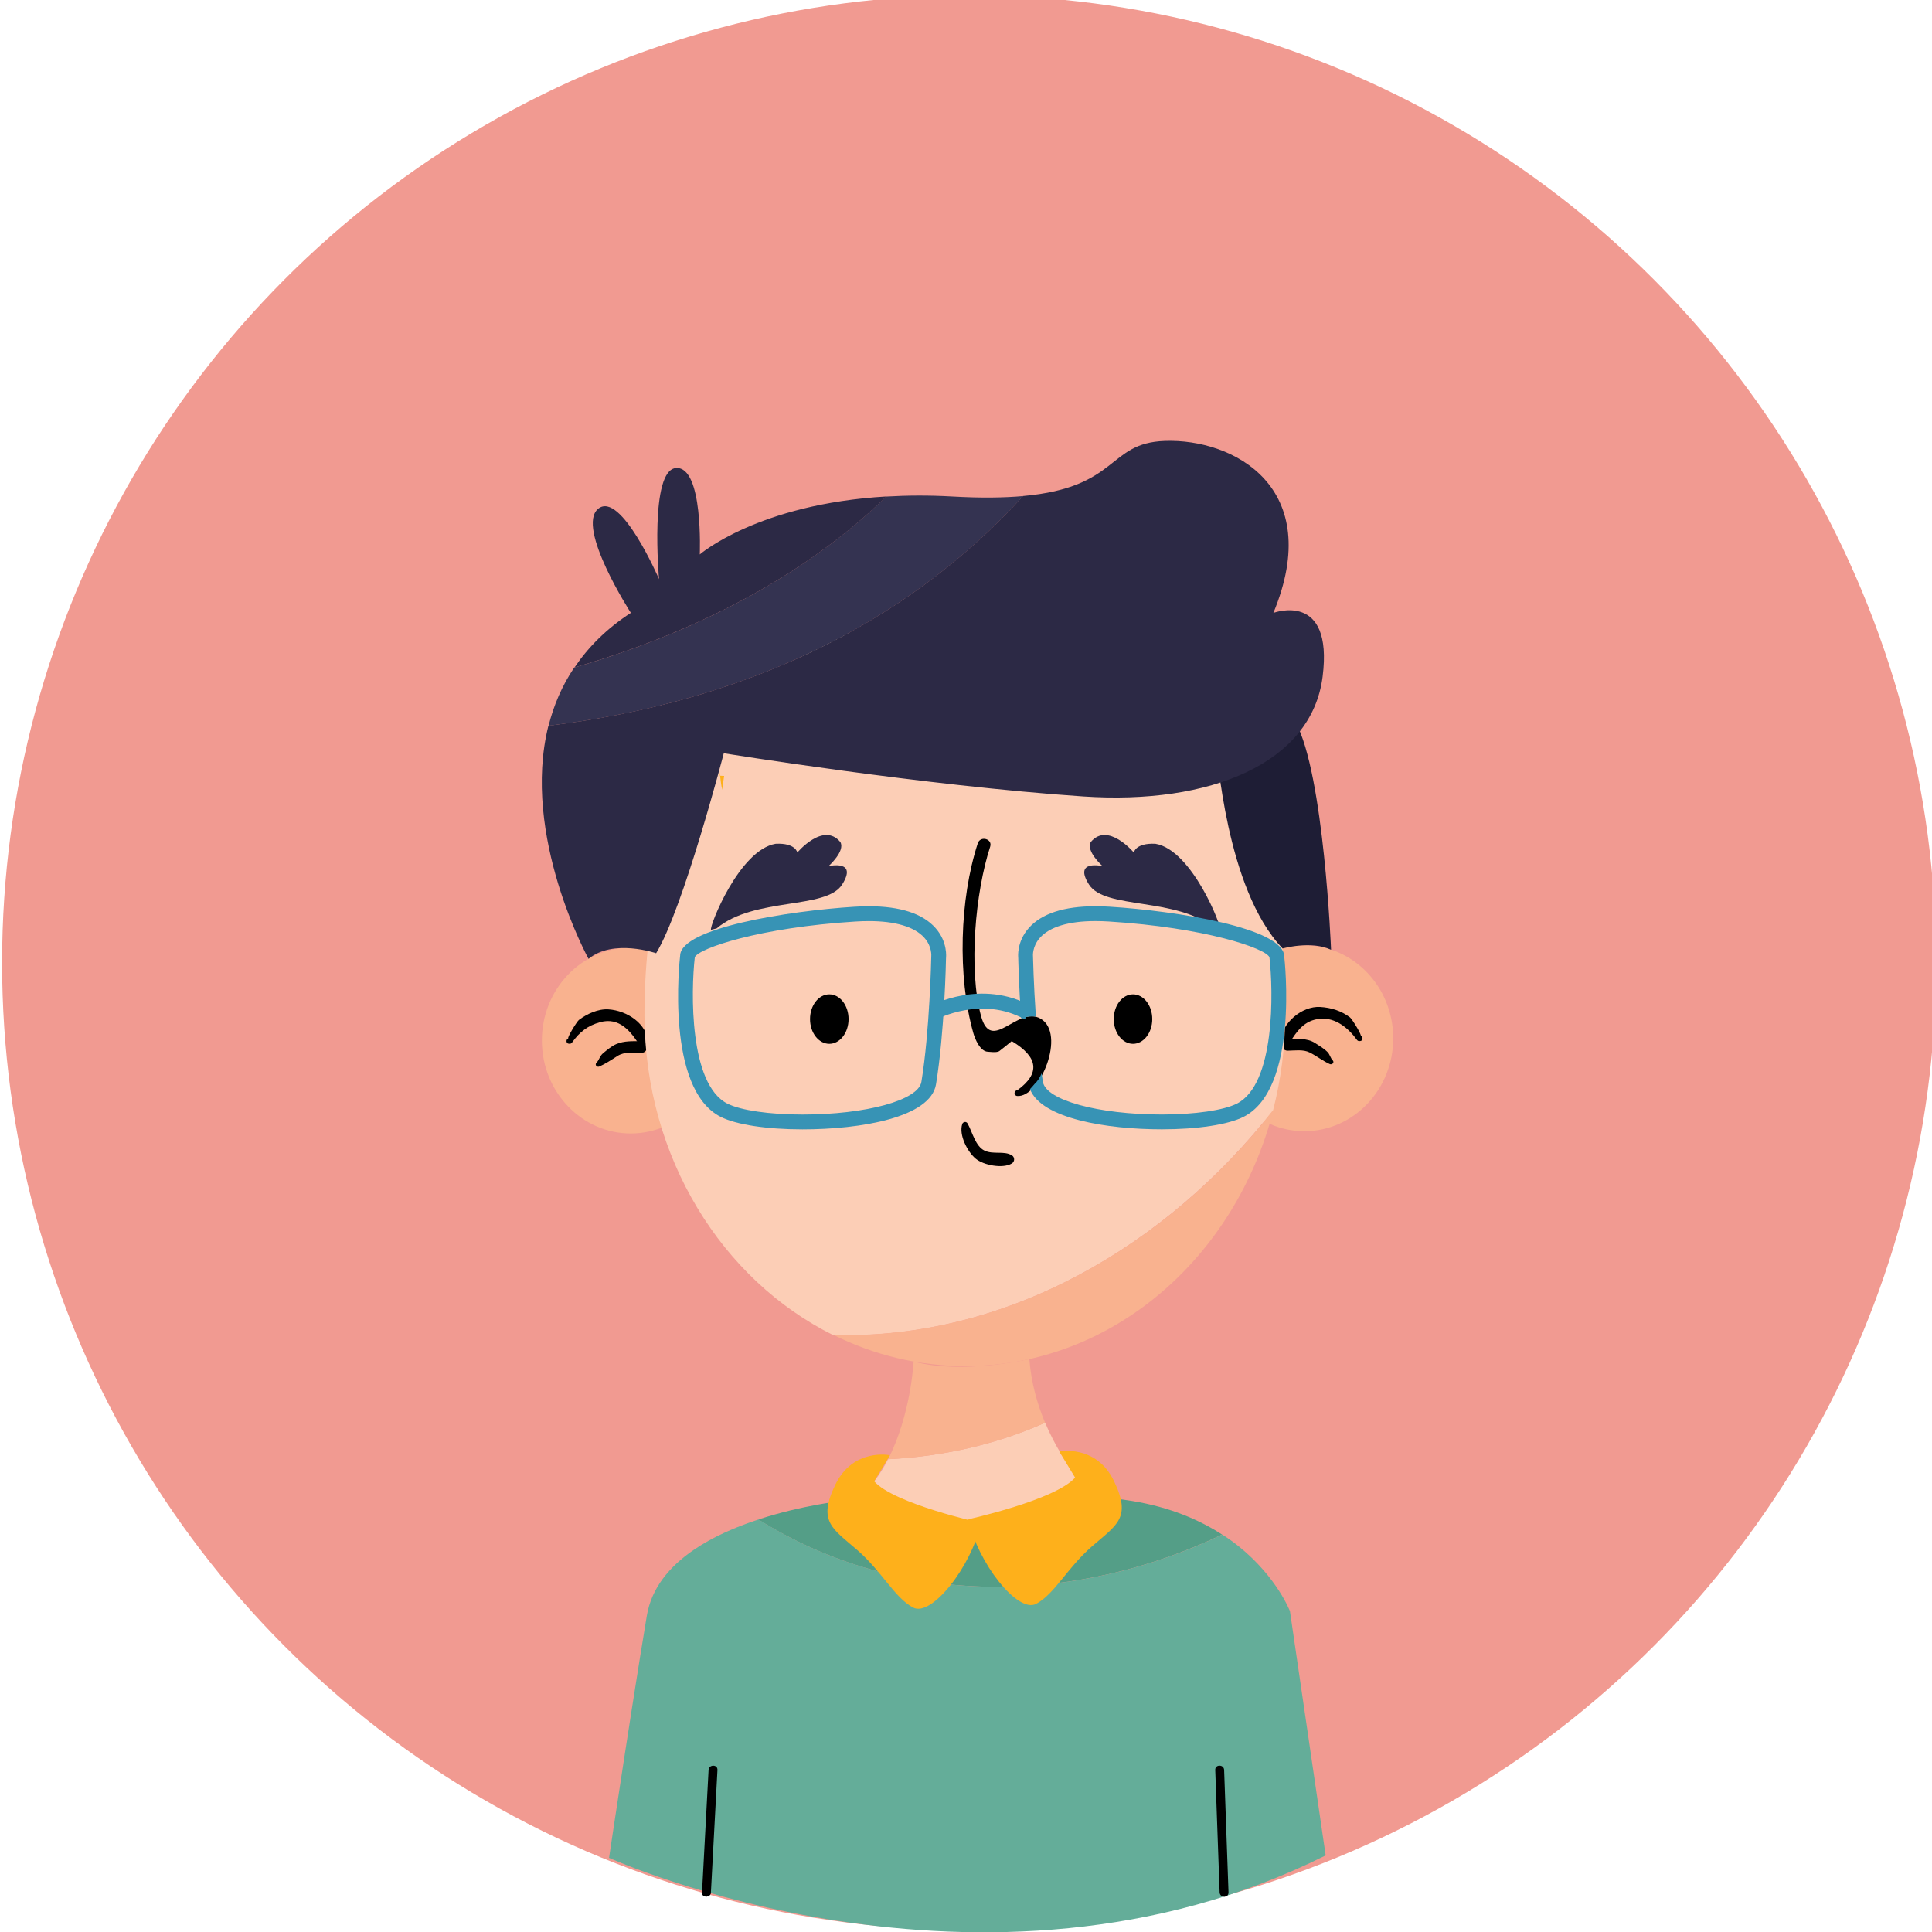 <?xml version="1.0" encoding="UTF-8" standalone="no"?>
<!-- Created with Inkscape (http://www.inkscape.org/) -->

<svg
   xmlns:dc="http://purl.org/dc/elements/1.1/"
   xmlns:cc="http://creativecommons.org/ns#"
   xmlns:rdf="http://www.w3.org/1999/02/22-rdf-syntax-ns#"
   xmlns:svg="http://www.w3.org/2000/svg"
   xmlns="http://www.w3.org/2000/svg"
   xmlns:xlink="http://www.w3.org/1999/xlink"
   xmlns:sodipodi="http://sodipodi.sourceforge.net/DTD/sodipodi-0.dtd"
   xmlns:inkscape="http://www.inkscape.org/namespaces/inkscape"
   width="174"
   height="174"
   viewBox="0 0 46.037 46.038"
   version="1.1"
   id="svg17389"
   inkscape:version="0.92.0 r15299"
   sodipodi:docname="avatar_cli_5.svg">
  <defs
     id="defs17383">
    <clipPath
       id="SVGID_2_">
      <use
         xlink:href="#SVGID_1_"
         style="overflow:visible"
         id="use16139"
         x="0"
         y="0"
         width="100%"
         height="100%" />
    </clipPath>
    <clipPath
       id="SVGID_2_-3">
      <use
         height="100%"
         width="100%"
         y="0"
         x="0"
         xlink:href="#SVGID_1_"
         style="overflow:visible"
         id="use16139-9" />
    </clipPath>
    <clipPath
       id="clipPath17634">
      <use
         height="100%"
         width="100%"
         y="0"
         x="0"
         xlink:href="#SVGID_1_"
         style="overflow:visible"
         id="use17632" />
    </clipPath>
    <radialGradient
       id="SVGID_3_"
       cx="75.133"
       cy="77.206"
       r="2.615"
       gradientUnits="userSpaceOnUse">
      <stop
         offset="0"
         style="stop-color:#2E4962"
         id="stop16170" />
      <stop
         offset="0.018"
         style="stop-color:#314E68"
         id="stop16172" />
      <stop
         offset="0.106"
         style="stop-color:#3C627D"
         id="stop16174" />
      <stop
         offset="0.209"
         style="stop-color:#44728E"
         id="stop16176" />
      <stop
         offset="0.336"
         style="stop-color:#4A7D9A"
         id="stop16178" />
      <stop
         offset="0.514"
         style="stop-color:#4D83A1"
         id="stop16180" />
      <stop
         offset="1"
         style="stop-color:#4E85A3"
         id="stop16182" />
    </radialGradient>
    <radialGradient
       id="SVGID_4_"
       cx="456.709"
       cy="77.206"
       r="2.615"
       gradientTransform="matrix(-1,0,0,1,557.39,0)"
       gradientUnits="userSpaceOnUse">
      <stop
         offset="0"
         style="stop-color:#2E4962"
         id="stop16199" />
      <stop
         offset="0.018"
         style="stop-color:#314E68"
         id="stop16201" />
      <stop
         offset="0.106"
         style="stop-color:#3C627D"
         id="stop16203" />
      <stop
         offset="0.209"
         style="stop-color:#44728E"
         id="stop16205" />
      <stop
         offset="0.336"
         style="stop-color:#4A7D9A"
         id="stop16207" />
      <stop
         offset="0.514"
         style="stop-color:#4D83A1"
         id="stop16209" />
      <stop
         offset="1"
         style="stop-color:#4E85A3"
         id="stop16211" />
    </radialGradient>
    <ellipse
       id="SVGID_1_"
       cx="87"
       cy="87"
       rx="86.957"
       ry="87" />
    <clipPath
       id="SVGID_2_-7">
      <use
         xlink:href="#SVGID_1_"
         style="overflow:visible"
         id="use16139-4"
         x="0"
         y="0"
         width="100%"
         height="100%" />
    </clipPath>
  </defs>
  <sodipodi:namedview
     id="base"
     pagecolor="#ffffff"
     bordercolor="#666666"
     borderopacity="1.0"
     inkscape:pageopacity="0.0"
     inkscape:pageshadow="2"
     inkscape:zoom="0.7"
     inkscape:cx="376.90438"
     inkscape:cy="129.87384"
     inkscape:document-units="mm"
     inkscape:current-layer="layer1"
     showgrid="false"
     inkscape:window-width="732"
     inkscape:window-height="453"
     inkscape:window-x="273"
     inkscape:window-y="220"
     inkscape:window-maximized="0"
     units="px" />
  <g
     inkscape:label="Layer 1"
     inkscape:groupmode="layer"
     id="layer1"
     transform="translate(0,-250.962)">
    <ellipse
       style="fill:#f5994b"
       cx="87"
       cy="87"
       rx="86.957"
       ry="87"
       clip-path="url(#SVGID_2_)"
       id="ellipse16142"
       transform="matrix(0.265,0,0,0.265,52.161,-56.696)" />
    <ellipse
       style="fill:#f19a91;fill-opacity:1"
       cx="87"
       cy="87"
       rx="86.957"
       ry="87"
       clip-path="url(#SVGID_2_)"
       id="ellipse16142-4"
       transform="matrix(0.265,0,0,0.265,0.038,250.849)" />
    <g
       transform="matrix(0.353,0,0,-0.353,16.94,296.054)"
       id="g10888">
      <path
         inkscape:connector-curvature="0"
         id="path10890"
         style="fill:#000000;fill-opacity:1;fill-rule:nonzero;stroke:none"
         d="m 0,0 c 0.147,2.752 0.294,5.504 0.441,8.256 0.021,0.387 -0.579,0.385 -0.599,0 C -0.306,5.504 -0.453,2.752 -0.6,0 -0.621,-0.387 -0.021,-0.385 0,0" />
    </g>
    <g
       transform="matrix(0.353,0,0,-0.353,29.274,296.055)"
       id="g10892">
      <path
         inkscape:connector-curvature="0"
         id="path10894"
         style="fill:#000000;fill-opacity:1;fill-rule:nonzero;stroke:none"
         d="m 0,0 -0.296,8.262 c -0.014,0.384 -0.614,0.386 -0.6,0 L -0.6,0 C -0.586,-0.387 0.014,-0.387 0,0" />
    </g>
    <g
       transform="matrix(0.353,0,0,-0.353,26.077,286.634)"
       id="g10896">
      <path
         inkscape:connector-curvature="0"
         id="path10898"
         style="fill:#549e87;fill-opacity:1;fill-rule:nonzero;stroke:none"
         d="m 0,0 -16,-0.139 c 0,0 -1.079,-0.086 -2.641,-0.371 -1.161,-0.21 -2.591,-0.534 -4.045,-1.01 9.639,-6.025 21.433,-5.742 31.311,-1.017 C 7.095,-1.545 5.109,-0.688 2.561,-0.27 1.758,-0.139 0.918,-0.035 0,0" />
    </g>
    <g
       transform="matrix(0.353,0,0,-0.353,18.073,287.17)"
       id="g10900">
      <path
         inkscape:connector-curvature="0"
         id="path10902"
         style="fill:#64ad99;fill-opacity:1;fill-rule:nonzero;stroke:none"
         d="M 0,0 C -1.531,-0.501 -3.089,-1.172 -4.396,-2.07 -6,-3.174 -7.222,-4.617 -7.537,-6.5 c -0.149,-0.889 -0.308,-1.863 -0.471,-2.877 -0.351,-2.184 -0.721,-4.555 -1.05,-6.691 -0.577,-3.748 -1.028,-6.774 -1.028,-6.774 0,0 25.184,-11.414 48.375,0.164 l -1.088,7.446 -0.946,6.464 -0.376,2.577 c 0,0 -0.87,2.287 -3.449,4.371 -0.339,0.273 -0.717,0.541 -1.119,0.802 C 21.433,-5.742 9.639,-6.025 0,0" />
    </g>
    <g
       transform="matrix(0.353,0,0,-0.353,17.148,275.75)"
       id="g10904">
      <path
         inkscape:connector-curvature="0"
         id="path10906"
         style="fill:#f9b28f;fill-opacity:1;fill-rule:nonzero;stroke:none"
         d="m 0,0 c 0.012,-3.464 -2.665,-6.281 -5.979,-6.293 -3.313,-0.011 -6.009,2.789 -6.021,6.254 -0.012,3.463 2.666,6.281 5.979,6.293 C -2.707,6.265 -0.012,3.465 0,0" />
    </g>
    <g
       transform="matrix(0.353,0,0,-0.353,33.199,275.696)"
       id="g10908">
      <path
         inkscape:connector-curvature="0"
         id="path10910"
         style="fill:#f9b28f;fill-opacity:1;fill-rule:nonzero;stroke:none"
         d="m 0,0 c 0.012,-3.465 -2.666,-6.282 -5.979,-6.293 -3.314,-0.012 -6.009,2.787 -6.021,6.252 -0.012,3.465 2.666,6.282 5.979,6.293 C -2.707,6.264 -0.012,3.464 0,0" />
    </g>
    <g
       transform="matrix(0.353,0,0,-0.353,20.432,286.683)"
       id="g10912">
      <path
         inkscape:connector-curvature="0"
         id="path10914"
         style="fill:#fcceb6;fill-opacity:1;fill-rule:nonzero;stroke:none"
         d="M 0,0 C 0,0 2.092,-2.574 7.759,-2.557 13.426,-2.537 16,0.139 16,0.139 c 0,0 -2.02,1.892 -3.332,5.017 C 9.402,3.693 5.744,2.871 2.067,2.691 1.548,1.682 0.874,0.734 0,0" />
    </g>
    <g
       transform="matrix(0.353,0,0,-0.353,21.77,283.406)"
       id="g10916">
      <path
         inkscape:connector-curvature="0"
         id="path10918"
         style="fill:#f9b28f;fill-opacity:1;fill-rule:nonzero;stroke:none"
         d="M 0,0 C 0,0 -0.169,-3.573 -1.725,-6.598 1.952,-6.418 5.61,-5.596 8.876,-4.133 8.351,-2.882 7.936,-1.439 7.813,0.168 7.813,0.168 3.321,-0.895 0,0" />
    </g>
    <g
       transform="matrix(0.353,0,0,-0.353,13.544,275.831)"
       id="g10920">
      <path
         inkscape:connector-curvature="0"
         id="path10922"
         style="fill:#000000;fill-opacity:1;fill-rule:nonzero;stroke:none"
         d="M 0,0 0.04,-0.006 C 0.129,-0.02 0.194,0.004 0.248,0.079 0.753,0.784 1.292,1.215 2.145,1.45 3.44,1.806 4.218,0.829 4.82,-0.135 4.976,-0.384 5.421,-0.301 5.401,0.022 5.316,1.363 3.95,2.228 2.712,2.313 2.008,2.361 1.256,2.01 0.71,1.601 0.566,1.492 -0.146,0.322 0,0.344 -0.171,0.318 -0.171,0.026 0,0" />
    </g>
    <g
       transform="matrix(0.353,0,0,-0.353,14.282,276.376)"
       id="g10924">
      <path
         inkscape:connector-curvature="0"
         id="path10926"
         style="fill:#000000;fill-opacity:1;fill-rule:nonzero;stroke:none"
         d="M 0,0 C 0.42,0.189 0.826,0.456 1.213,0.706 1.698,1.018 2.28,0.924 2.832,0.922 3.339,0.92 3.339,1.711 2.832,1.709 2.25,1.707 1.683,1.745 1.139,1.513 0.823,1.378 0.52,1.118 0.255,0.901 0.021,0.708 -0.002,0.452 -0.196,0.254 -0.332,0.115 -0.161,-0.073 0,0" />
    </g>
    <g
       transform="matrix(0.353,0,0,-0.353,32.421,275.646)"
       id="g10928">
      <path
         inkscape:connector-curvature="0"
         id="path10930"
         style="fill:#000000;fill-opacity:1;fill-rule:nonzero;stroke:none"
         d="M 0,0 C 0.139,-0.021 -0.57,1.142 -0.718,1.251 -1.324,1.7 -1.978,1.904 -2.724,1.951 -3.955,2.029 -5.332,0.86 -5.4,-0.355 c -0.018,-0.322 0.426,-0.41 0.581,-0.158 0.514,0.838 1.025,1.578 2.095,1.669 1.046,0.089 1.906,-0.639 2.475,-1.421 0.054,-0.074 0.119,-0.098 0.208,-0.085 0.014,0.002 0.027,0.004 0.041,0.006 0.171,0.026 0.171,0.318 0,0.344" />
    </g>
    <g
       transform="matrix(0.353,0,0,-0.353,31.756,276.228)"
       id="g10932">
      <path
         inkscape:connector-curvature="0"
         id="path10934"
         style="fill:#000000;fill-opacity:1;fill-rule:nonzero;stroke:none"
         d="m 0,0 c -0.155,0.157 -0.186,0.393 -0.349,0.558 -0.237,0.241 -0.561,0.429 -0.842,0.61 -0.544,0.351 -1.227,0.27 -1.843,0.269 -0.508,-0.001 -0.508,-0.792 0,-0.788 0.477,0.005 1.033,0.1 1.471,-0.116 C -1.093,0.3 -0.675,-0.04 -0.196,-0.254 -0.035,-0.326 0.137,-0.139 0,0" />
    </g>
    <g
       transform="matrix(0.353,0,0,-0.353,16.94,296.054)"
       id="g10936">
      <path
         inkscape:connector-curvature="0"
         id="path10938"
         style="fill:#000000;fill-opacity:1;fill-rule:nonzero;stroke:none"
         d="m 0,0 c 0.147,2.752 0.294,5.504 0.441,8.256 0.021,0.387 -0.579,0.385 -0.599,0 C -0.306,5.504 -0.453,2.752 -0.6,0 -0.621,-0.387 -0.021,-0.385 0,0" />
    </g>
    <g
       transform="matrix(0.353,0,0,-0.353,29.274,296.055)"
       id="g10940">
      <path
         inkscape:connector-curvature="0"
         id="path10942"
         style="fill:#000000;fill-opacity:1;fill-rule:nonzero;stroke:none"
         d="m 0,0 -0.296,8.262 c -0.014,0.384 -0.614,0.386 -0.6,0 L -0.6,0 C -0.586,-0.387 0.014,-0.387 0,0" />
    </g>
    <g
       transform="matrix(0.353,0,0,-0.353,30.621,274.91)"
       id="g10944">
      <path
         inkscape:connector-curvature="0"
         id="path10946"
         style="fill:#fcceb6;fill-opacity:1;fill-rule:nonzero;stroke:none"
         d="M 0,0 C -0.156,12.951 -4.215,26.557 -21.709,26.486 -37.08,26.425 -42.988,13.092 -43.232,0.266 c -0.006,-0.327 -0.012,-0.654 -0.01,-0.979 0.032,-9.607 5.258,-17.859 12.743,-21.574 11.758,-0.311 22.524,6.056 29.694,15.187 0.533,2.079 0.82,4.268 0.813,6.533 C 0.007,-0.379 0.002,-0.189 0,0" />
    </g>
    <g
       transform="matrix(0.353,0,0,-0.353,19.862,282.773)"
       id="g10948">
      <path
         inkscape:connector-curvature="0"
         id="path10950"
         style="fill:#f9b28f;fill-opacity:1;fill-rule:nonzero;stroke:none"
         d="M 0,0 C 2.733,-1.357 5.767,-2.113 8.962,-2.104 18.842,-2.07 27.144,5.238 29.694,15.188 22.524,6.056 11.758,-0.311 0,0" />
    </g>
    <g
       transform="matrix(0.353,0,0,-0.353,20.22,275.246)"
       id="g10952">
      <path
         inkscape:connector-curvature="0"
         id="path10954"
         style="fill:#000000;fill-opacity:1;fill-rule:nonzero;stroke:none"
         d="m 0,0 c 0,-0.923 -0.582,-1.67 -1.3,-1.67 -0.719,0 -1.301,0.747 -1.301,1.67 0,0.923 0.582,1.67 1.301,1.67 C -0.582,1.67 0,0.923 0,0" />
    </g>
    <g
       transform="matrix(0.353,0,0,-0.353,27.457,275.246)"
       id="g10956">
      <path
         inkscape:connector-curvature="0"
         id="path10958"
         style="fill:#000000;fill-opacity:1;fill-rule:nonzero;stroke:none"
         d="m 0,0 c 0,-0.923 -0.582,-1.67 -1.3,-1.67 -0.718,0 -1.3,0.747 -1.3,1.67 0,0.923 0.582,1.67 1.3,1.67 C -0.582,1.67 0,0.923 0,0" />
    </g>
    <g
       transform="matrix(0.353,0,0,-0.353,17.207,269.782)"
       id="g10960">
      <path
         inkscape:connector-curvature="0"
         id="path10962"
         style="fill:#feb01b;fill-opacity:1;fill-rule:nonzero;stroke:none"
         d="M 0,0 C 0.062,0.412 0.107,0.73 0.136,0.936 0.045,0.941 -0.047,0.943 -0.137,0.949 -0.115,0.743 -0.075,0.396 0,0" />
    </g>
    <g
       transform="matrix(0.353,0,0,-0.353,17.15,269.447)"
       id="g10964">
      <path
         inkscape:connector-curvature="0"
         id="path10966"
         style="fill:#feb01b;fill-opacity:1;fill-rule:nonzero;stroke:none"
         d="M 0,0 C 0.008,-0.001 0.018,-0.001 0.025,-0.002 0.001,0.237 0,0.291 0,0" />
    </g>
    <g
       transform="matrix(0.353,0,0,-0.353,22.929,277.747)"
       id="g10968">
      <path
         inkscape:connector-curvature="0"
         id="path10970"
         style="fill:#000000;fill-opacity:1;fill-rule:nonzero;stroke:none"
         d="m 0,0 c -0.241,-0.734 0.352,-1.871 0.905,-2.336 0.531,-0.446 1.837,-0.696 2.443,-0.325 0.205,0.125 0.208,0.426 0,0.551 -0.53,0.317 -1.252,0.04 -1.836,0.313 C 0.879,-1.501 0.681,-0.519 0.355,0.046 0.268,0.198 0.051,0.156 0,0" />
    </g>
    <g
       transform="matrix(0.353,0,0,-0.353,24.241,277.079)"
       id="g10972">
      <path
         inkscape:connector-curvature="0"
         id="path10974"
         style="fill:#000000;fill-opacity:1;fill-rule:nonzero;stroke:none"
         d="m 0,0 c 1.543,-0.103 3.302,4.208 1.577,5.218 -1.559,0.913 -3.328,-2.395 -4.028,0.19 -0.853,3.155 -0.386,8.344 0.619,11.421 0.174,0.533 -0.664,0.76 -0.836,0.231 C -3.894,13.293 -4.05,8.081 -2.97,4.255 -2.856,3.85 -2.508,3.001 -1.979,2.988 -1.842,2.985 -1.42,2.911 -1.222,3.027 -0.935,3.248 -0.653,3.474 -0.376,3.706 1.433,2.624 1.558,1.518 0,0.389 -0.25,0.372 -0.25,0.017 0,0" />
    </g>
    <g
       transform="matrix(0.353,0,0,-0.353,28.966,268.762)"
       id="g10976">
      <path
         inkscape:connector-curvature="0"
         id="path10978"
         style="fill:#1e1d35;fill-opacity:1;fill-rule:nonzero;stroke:none"
         d="m 0,0 c 0.153,-0.25 0.645,-9.537 4.524,-13.603 0,0 1.941,0.55 3.271,-0.088 0,0 -0.475,11.857 -2.392,15.357 C 3.487,5.166 0,0 0,0" />
    </g>
    <g
       transform="matrix(0.353,0,0,-0.353,24.382,262.783)"
       id="g10980">
      <path
         inkscape:connector-curvature="0"
         id="path10982"
         style="fill:#343351;fill-opacity:1;fill-rule:nonzero;stroke:none"
         d="m 0,0 c -1.278,-0.114 -2.834,-0.139 -4.772,-0.03 -1.62,0.092 -3.104,0.077 -4.48,-0.003 -5.674,-5.523 -13.189,-9.271 -21.058,-11.543 -0.837,-1.243 -1.391,-2.57 -1.732,-3.927 C -19.332,-13.961 -8.221,-9.009 0,0" />
    </g>
    <g
       transform="matrix(0.353,0,0,-0.353,30.343,265.567)"
       id="g10984">
      <path
         inkscape:connector-curvature="0"
         id="path10986"
         style="fill:#2c2945;fill-opacity:1;fill-rule:nonzero;stroke:none"
         d="m 0,0 c 3.504,8.455 -2.667,11.776 -7.333,11.609 -3.903,-0.139 -3.032,-3.132 -9.562,-3.719 -8.221,-9.009 -19.332,-13.961 -32.042,-15.503 -1.871,-7.438 2.708,-15.741 2.708,-15.741 1.663,1.38 4.562,0.38 4.562,0.38 1.834,3 4.567,13.5 4.567,13.5 0,0 13.522,-2.192 24.267,-2.917 8.587,-0.578 15.416,2.25 16.157,8.084 C 4.065,1.526 0,0 0,0" />
    </g>
    <g
       transform="matrix(0.353,0,0,-0.353,13.69,266.867)"
       id="g10988">
      <path
         inkscape:connector-curvature="0"
         id="path10990"
         style="fill:#2c2945;fill-opacity:1;fill-rule:nonzero;stroke:none"
         d="M 0,0 C 7.869,2.272 15.384,6.021 21.058,11.543 12.377,11.037 8.455,7.63 8.455,7.63 c 0,0 0.25,5.916 -1.583,5.833 -1.834,-0.083 -1.167,-7.5 -1.167,-7.5 0,0 -2.583,6 -4.108,4.75 C 0.073,9.463 3.802,3.687 3.802,3.687 2.141,2.606 0.91,1.352 0,0" />
    </g>
    <g
       transform="matrix(0.353,0,0,-0.353,23.375,287.253)"
       id="g10992">
      <path
         inkscape:connector-curvature="0"
         id="path10994"
         style="fill:#feb01b;fill-opacity:1;fill-rule:nonzero;stroke:none"
         d="m 0,0 c 0,0 -5.878,1.296 -7.21,2.814 l 1.065,1.758 c 0,0 -2.48,0.511 -3.688,-1.989 -1.209,-2.5 -0.186,-2.957 1.49,-4.417 1.676,-1.459 2.51,-3.207 3.76,-3.875 C -3.333,-6.375 -0.625,-2.918 0,0" />
    </g>
    <g
       transform="matrix(0.353,0,0,-0.353,23.073,287.165)"
       id="g10996">
      <path
         inkscape:connector-curvature="0"
         id="path10998"
         style="fill:#feb01b;fill-opacity:1;fill-rule:nonzero;stroke:none"
         d="M 0,0 C 0,0 5.878,1.296 7.21,2.814 L 6.145,4.572 c 0,0 2.48,0.511 3.688,-1.989 1.209,-2.5 0.186,-2.957 -1.49,-4.417 C 6.667,-3.293 5.833,-5.041 4.583,-5.709 3.333,-6.375 0.625,-2.918 0,0" />
    </g>
    <g
       transform="matrix(0.353,0,0,-0.353,16.942,273.118)"
       id="g11000">
      <path
         inkscape:connector-curvature="0"
         id="path11002"
         style="fill:#2c2945;fill-opacity:1;fill-rule:nonzero;stroke:none"
         d="m 0,0 c -0.128,0.197 1.901,5.395 4.366,5.806 1.349,0.067 1.462,-0.591 1.462,-0.591 0,0 1.759,2.099 2.907,0.703 0.337,-0.613 -0.8,-1.622 -0.8,-1.622 0,0 2,0.464 0.916,-1.244 C 7.767,1.345 2.921,2.231 0.378,0.091" />
    </g>
    <g
       transform="matrix(0.353,0,0,-0.353,29.074,273.118)"
       id="g11004">
      <path
         inkscape:connector-curvature="0"
         id="path11006"
         style="fill:#2c2945;fill-opacity:1;fill-rule:nonzero;stroke:none"
         d="m 0,0 c 0.128,0.197 -1.901,5.395 -4.366,5.806 -1.349,0.067 -1.462,-0.591 -1.462,-0.591 0,0 -1.759,2.099 -2.907,0.703 -0.337,-0.613 0.8,-1.622 0.8,-1.622 0,0 -2,0.464 -0.916,-1.244 1.084,-1.707 5.93,-0.821 8.473,-2.961" />
    </g>
    <g
       transform="matrix(0.353,0,0,-0.353,20.703,272.911)"
       id="g11008">
      <path
         inkscape:connector-curvature="0"
         id="path11010"
         style="fill:#3793b5;fill-opacity:1;fill-rule:nonzero;stroke:none"
         d="m 0,0 c -0.286,0 -0.589,-0.01 -0.911,-0.03 -6.485,-0.407 -10.56,-1.803 -10.837,-2.407 -0.261,-2.308 -0.384,-8.579 2.2,-9.884 0.898,-0.454 2.84,-0.737 5.068,-0.737 h 0.001 c 4.298,0 7.823,0.968 8.027,2.204 0.561,3.403 0.665,8.38 0.666,8.43 0.006,0.073 0.064,0.711 -0.477,1.31 C 3.079,-0.385 1.786,0 0,0 M -4.479,-14.058 H -4.48 c -2.411,0 -4.474,0.316 -5.52,0.844 -3.732,1.886 -2.779,10.524 -2.737,10.891 0.049,1.85 7.242,3.007 11.763,3.291 C -0.629,0.989 -0.305,1 0,1 2.126,1 3.642,0.506 4.502,-0.47 5.335,-1.412 5.216,-2.452 5.21,-2.496 c 0,-0.154 -0.103,-5.048 -0.675,-8.521 -0.37,-2.244 -5.087,-3.041 -9.014,-3.041" />
    </g>
    <g
       transform="matrix(0.353,0,0,-0.353,30.601,273.746)"
       id="g11012">
      <path
         inkscape:connector-curvature="0"
         id="path11014"
         style="fill:#3793b5;fill-opacity:1;fill-rule:nonzero;stroke:none"
         d="m 0,0 c -0.053,1.895 -7.245,3.051 -11.767,3.335 -0.344,0.021 -0.668,0.032 -0.973,0.032 -2.127,0 -3.642,-0.494 -4.503,-1.47 -0.829,-0.939 -0.714,-1.974 -0.712,-1.973 0.003,-0.124 0.042,-1.945 0.197,-4.127 0.053,0.021 0.104,0.046 0.168,0.055 0.007,10e-4 0.015,10e-4 0.023,0.002 0.254,0.074 0.525,0.091 0.804,0.067 -0.153,2.184 -0.193,4.013 -0.195,4.074 -0.001,0.007 -0.063,0.642 0.465,1.24 0.654,0.741 1.951,1.132 3.753,1.132 0.285,0 0.589,-0.01 0.911,-0.03 6.485,-0.407 10.56,-1.803 10.832,-2.408 0.267,-2.306 0.392,-8.576 -2.195,-9.883 -0.899,-0.454 -2.841,-0.736 -5.068,-0.736 -4.298,0 -7.824,0.968 -8.029,2.204 -0.03,0.186 -0.059,0.381 -0.087,0.576 -0.109,-0.276 -0.268,-0.524 -0.483,-0.727 -0.089,-0.12 -0.2,-0.227 -0.302,-0.34 0.761,-1.989 5.176,-2.713 8.901,-2.713 2.41,0 4.473,0.315 5.519,0.843 C 0.992,-8.961 0.039,-0.323 0,0" />
    </g>
    <g
       transform="matrix(0.353,0,0,-0.353,22.317,275.253)"
       id="g11016">
      <path
         inkscape:connector-curvature="0"
         id="path11018"
         style="fill:#3793b5;fill-opacity:1;fill-rule:nonzero;stroke:none"
         d="m 0,0 -0.484,0.875 c 0.142,0.078 3.507,1.901 6.927,0 L 5.957,0.001 C 3.034,1.626 0.031,0.016 0,0" />
    </g>
  </g>
</svg>
